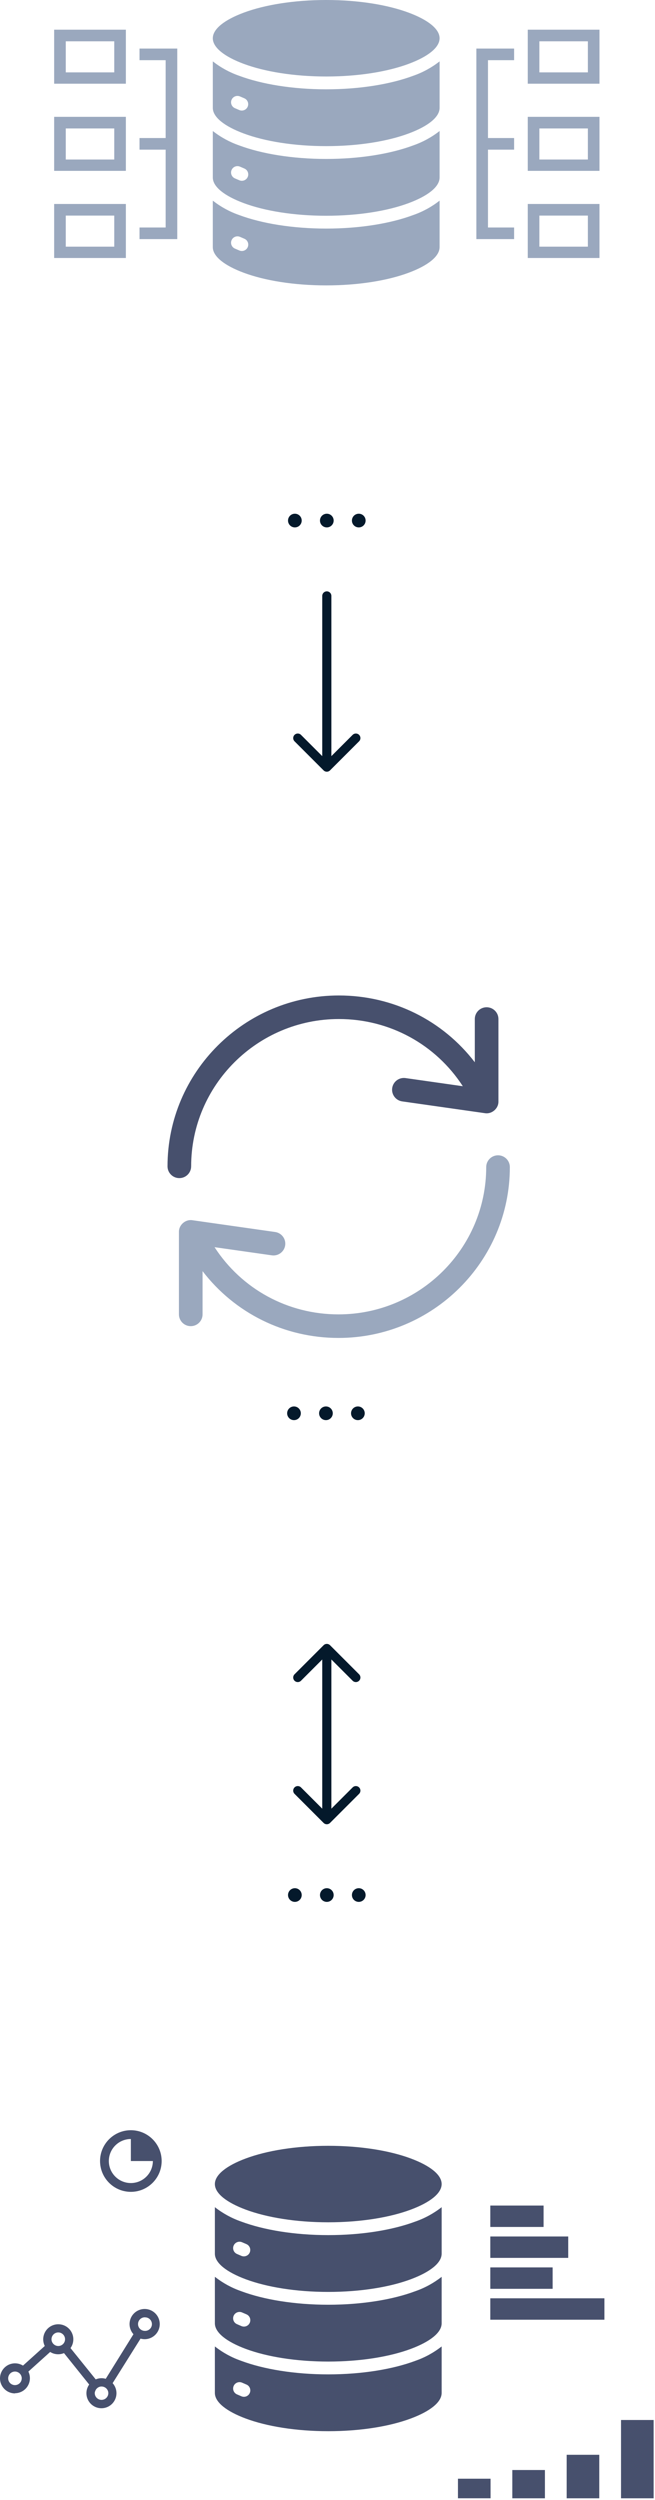 <svg width="287" height="1095" viewBox="0 0 287 1095" fill="none" xmlns="http://www.w3.org/2000/svg">
<path fill-rule="evenodd" clip-rule="evenodd" d="M179.071 5.545C169.886 2.119 157.102 0 142.929 0C128.755 0 115.971 2.119 106.787 5.545C98.419 8.663 93.243 12.647 93.243 16.756C93.243 20.865 98.419 24.85 106.787 27.968C115.971 31.383 128.755 33.507 142.929 33.507C157.102 33.507 169.887 31.389 179.071 27.965C187.439 24.847 192.615 20.863 192.615 16.753C192.615 12.643 187.439 8.661 179.071 5.545ZM192.615 108.247V87.876C189.127 90.61 185.209 92.748 181.023 94.2C171.214 97.855 157.741 100.115 142.928 100.115C128.115 100.115 114.642 97.855 104.833 94.2C100.647 92.747 96.729 90.61 93.241 87.876V108.245C93.241 112.356 98.417 116.34 106.785 119.457C115.97 122.881 128.754 125 142.927 125C157.101 125 169.885 122.881 179.069 119.455C187.437 116.337 192.613 112.353 192.613 108.243L192.615 108.247ZM179.071 58.462C169.886 61.886 157.102 64.004 142.929 64.004C128.755 64.004 115.971 61.886 106.787 58.462C98.419 55.343 93.243 51.359 93.243 47.249V26.88C96.73 29.614 100.648 31.751 104.835 33.203C114.643 36.858 128.116 39.118 142.929 39.118C157.743 39.118 171.215 36.858 181.024 33.203C185.211 31.751 189.129 29.614 192.616 26.88V47.249C192.616 51.359 187.44 55.343 179.072 58.462H179.071ZM192.615 57.378V77.747C192.615 81.858 187.439 85.84 179.071 88.959C169.886 92.383 157.102 94.501 142.929 94.501C128.755 94.501 115.971 92.383 106.787 88.958C98.419 85.84 93.243 81.857 93.243 77.746V57.378C96.73 60.112 100.648 62.247 104.835 63.7C114.643 67.361 128.116 69.617 142.929 69.617C157.743 69.617 171.215 67.361 181.024 63.7C185.211 62.247 189.129 60.112 192.616 57.378H192.615ZM102.949 47.387L104.853 48.204C106.277 48.81 107.922 48.147 108.528 46.723C109.133 45.3 108.47 43.656 107.047 43.051L105.142 42.234H105.141C103.718 41.628 102.073 42.291 101.467 43.714C100.863 45.136 101.526 46.78 102.949 47.386L102.949 47.387ZM102.949 78.137L104.853 78.953C105.539 79.251 106.314 79.265 107.009 78.988C107.704 78.713 108.259 78.171 108.551 77.484C108.844 76.796 108.85 76.02 108.568 75.329C108.285 74.637 107.737 74.087 107.047 73.802L105.142 72.985H105.141C103.718 72.379 102.073 73.042 101.467 74.464C100.863 75.888 101.526 77.531 102.949 78.137ZM102.949 108.886C102.265 108.596 101.725 108.045 101.447 107.356C101.17 106.668 101.177 105.897 101.467 105.214C102.073 103.791 103.718 103.129 105.141 103.734L107.046 104.551H107.047C107.737 104.836 108.285 105.386 108.568 106.078C108.85 106.769 108.844 107.545 108.551 108.233C108.259 108.92 107.704 109.462 107.009 109.738C106.314 110.014 105.539 110.001 104.853 109.701L102.949 108.886Z" fill="#9AA8BE"/>
<path d="M208.729 104.73H225.268V99.641H213.818V65.545H225.268V60.456H213.818V26.359H225.268V21.27H208.729V104.73Z" fill="#9AA8BE"/>
<path d="M262.673 51.168H231.248V74.832H262.673V51.168ZM257.584 69.87L236.337 69.869V56.256H257.584L257.584 69.87Z" fill="#9AA8BE"/>
<path d="M262.673 89.336H231.248V113H262.673V89.336ZM257.584 108.038L236.337 108.037V94.425H257.584L257.584 108.038Z" fill="#9AA8BE"/>
<path d="M262.673 13H231.248V36.664H262.673V13ZM257.584 31.702L236.337 31.701V18.089H257.584L257.584 31.702Z" fill="#9AA8BE"/>
<path d="M77.673 104.73H61.133V99.641H72.583V65.545H61.133V60.456H72.583V26.359H61.133V21.27H77.673V104.73Z" fill="#9AA8BE"/>
<path d="M23.728 51.168H55.153V74.832H23.728V51.168ZM28.817 69.87L50.065 69.869V56.256H28.818L28.817 69.87Z" fill="#9AA8BE"/>
<path d="M23.728 89.336H55.153V113H23.728V89.336ZM28.817 108.038L50.065 108.037V94.425H28.818L28.817 108.038Z" fill="#9AA8BE"/>
<path d="M23.728 13H55.153V36.664H23.728V13ZM28.817 31.702L50.065 31.701V18.089H28.818L28.817 31.702Z" fill="#9AA8BE"/>
<circle cx="129.2" cy="228" r="3" fill="#04192B"/>
<circle cx="143.2" cy="228" r="3" fill="#04192B"/>
<circle cx="157.2" cy="228" r="3" fill="#04192B"/>
<path d="M145.2 261C145.2 259.895 144.305 259 143.2 259C142.096 259 141.2 259.895 141.2 261H145.2ZM141.786 337.414C142.567 338.195 143.833 338.195 144.614 337.414L157.342 324.686C158.123 323.905 158.123 322.639 157.342 321.858C156.561 321.077 155.295 321.077 154.514 321.858L143.2 333.172L131.886 321.858C131.105 321.077 129.839 321.077 129.058 321.858C128.277 322.639 128.277 323.905 129.058 324.686L141.786 337.414ZM141.2 261V336H145.2V261H141.2Z" fill="#04192B"/>
<path d="M83.759 510.838C83.759 475.264 112.798 446.322 148.49 446.322C170.745 446.322 190.924 457.448 202.791 475.752L177.706 472.181C174.866 471.775 172.253 473.737 171.846 476.56C171.443 479.38 173.41 481.994 176.238 482.4L212.488 487.561C215.496 488.064 218.474 485.501 218.399 482.452V446.323C218.399 443.473 216.079 441.161 213.22 441.161C210.362 441.161 208.042 443.473 208.042 446.323V465.254C194 446.942 172.263 436 148.489 436C107.084 436 73.4 469.572 73.4 510.839C73.4 513.688 75.72 516 78.579 516C81.438 516 83.757 513.688 83.757 510.839L83.759 510.838Z" fill="#47506D"/>
<path d="M218.221 506C215.362 506 213.042 508.312 213.042 511.162C213.042 546.736 184.003 575.678 148.311 575.678C126.056 575.678 105.876 564.552 94.01 546.248L119.097 549.819C121.909 550.219 124.55 548.261 124.957 545.44C125.36 542.62 123.393 540.006 120.563 539.6L84.313 534.439C81.294 533.933 78.332 536.501 78.402 539.548V575.677C78.402 578.526 80.722 580.839 83.58 580.839C86.439 580.839 88.759 578.526 88.759 575.677V556.746C102.801 575.058 124.541 586 148.312 586C189.713 586 223.4 552.428 223.4 511.161C223.4 508.312 221.08 506 218.222 506L218.221 506Z" fill="#9AA8BE"/>
<circle cx="128.814" cy="619" r="3" fill="#04192B"/>
<circle cx="142.814" cy="619" r="3" fill="#04192B"/>
<circle cx="156.814" cy="619" r="3" fill="#04192B"/>
<path d="M144.614 720.586C143.833 719.805 142.567 719.805 141.786 720.586L129.058 733.314C128.277 734.095 128.277 735.361 129.058 736.142C129.839 736.923 131.105 736.923 131.886 736.142L143.2 724.828L154.514 736.142C155.295 736.923 156.561 736.923 157.342 736.142C158.123 735.361 158.123 734.095 157.342 733.314L144.614 720.586ZM141.786 798.414C142.567 799.195 143.833 799.195 144.614 798.414L157.342 785.686C158.123 784.905 158.123 783.639 157.342 782.858C156.561 782.077 155.295 782.077 154.514 782.858L143.2 794.172L131.886 782.858C131.105 782.077 129.839 782.077 129.058 782.858C128.277 783.639 128.277 784.905 129.058 785.686L141.786 798.414ZM141.2 722V797H145.2V722H141.2Z" fill="#04192B"/>
<circle cx="129.2" cy="830" r="3" fill="#04192B"/>
<circle cx="143.2" cy="830" r="3" fill="#04192B"/>
<circle cx="157.2" cy="830" r="3" fill="#04192B"/>
<path fill-rule="evenodd" clip-rule="evenodd" d="M179.977 945.374C170.793 941.947 158.009 939.828 143.835 939.828C129.661 939.828 116.877 941.947 107.693 945.374C99.325 948.491 94.149 952.475 94.149 956.584C94.149 960.693 99.325 964.679 107.693 967.796C116.877 971.211 129.661 973.335 143.835 973.335C158.009 973.335 170.793 971.217 179.977 967.793C188.345 964.676 193.521 960.691 193.521 956.581C193.521 952.471 188.345 948.489 179.977 945.374ZM193.521 1048.08V1027.7C190.033 1030.44 186.115 1032.58 181.929 1034.03C172.121 1037.68 158.647 1039.94 143.834 1039.94C129.021 1039.94 115.548 1037.68 105.739 1034.03C101.553 1032.58 97.635 1030.44 94.147 1027.7V1048.07C94.147 1052.18 99.323 1056.17 107.692 1059.29C116.876 1062.71 129.66 1064.83 143.833 1064.83C158.007 1064.83 170.792 1062.71 179.975 1059.28C188.343 1056.17 193.519 1052.18 193.519 1048.07L193.521 1048.08ZM179.977 998.29C170.793 1001.71 158.009 1003.83 143.835 1003.83C129.661 1003.83 116.877 1001.71 107.693 998.29C99.325 995.172 94.149 991.187 94.149 987.078V966.708C97.637 969.442 101.555 971.579 105.741 973.031C115.549 976.686 129.023 978.946 143.836 978.946C158.649 978.946 172.121 976.686 181.93 973.031C186.117 971.579 190.035 969.442 193.522 966.708V987.078C193.522 991.187 188.346 995.171 179.978 998.29H179.977ZM193.521 997.206V1017.58C193.521 1021.69 188.345 1025.67 179.977 1028.79C170.793 1032.21 158.009 1034.33 143.835 1034.33C129.661 1034.33 116.877 1032.21 107.693 1028.79C99.325 1025.67 94.149 1021.68 94.149 1017.57V997.206C97.637 999.94 101.555 1002.08 105.741 1003.53C115.549 1007.19 129.023 1009.44 143.836 1009.44C158.649 1009.44 172.121 1007.19 181.93 1003.53C186.117 1002.08 190.035 999.94 193.522 997.206H193.521ZM103.855 987.215L105.759 988.032C107.183 988.638 108.828 987.975 109.434 986.551C110.039 985.128 109.376 983.484 107.953 982.879L106.048 982.062H106.047C104.624 981.456 102.98 982.119 102.374 983.542C101.769 984.964 102.432 986.609 103.855 987.214L103.855 987.215ZM103.855 1017.96L105.759 1018.78C106.445 1019.08 107.22 1019.09 107.915 1018.82C108.61 1018.54 109.166 1018 109.457 1017.31C109.75 1016.62 109.756 1015.85 109.474 1015.16C109.191 1014.46 108.643 1013.92 107.953 1013.63L106.048 1012.81H106.047C104.624 1012.21 102.98 1012.87 102.374 1014.29C101.769 1015.72 102.432 1017.36 103.855 1017.96ZM103.855 1048.71C103.171 1048.42 102.632 1047.87 102.353 1047.18C102.076 1046.5 102.083 1045.73 102.374 1045.04C102.979 1043.62 104.624 1042.96 106.047 1043.56L107.952 1044.38H107.953C108.643 1044.66 109.191 1045.21 109.474 1045.91C109.756 1046.6 109.75 1047.37 109.457 1048.06C109.166 1048.75 108.61 1049.29 107.915 1049.57C107.22 1049.84 106.445 1049.83 105.76 1049.53L103.855 1048.71Z" fill="#47506D"/>
<path d="M6.566 1048.2C8.83 1048.18 10.929 1047.01 12.12 1045.08C13.313 1043.15 13.432 1040.75 12.436 1038.72L21.98 1030.12C23.796 1031.27 26.058 1031.45 28.036 1030.62L39.075 1044.39C38.115 1045.74 37.702 1047.41 37.92 1049.06C38.14 1050.71 38.973 1052.21 40.254 1053.27C41.535 1054.33 43.169 1054.86 44.828 1054.77C46.487 1054.67 48.049 1053.95 49.2 1052.75C50.352 1051.55 51.006 1049.96 51.035 1048.3C51.063 1046.64 50.461 1045.03 49.351 1043.79L61.589 1024.28C63.654 1024.87 65.871 1024.41 67.539 1023.06C69.207 1021.72 70.12 1019.64 69.987 1017.5C69.854 1015.36 68.692 1013.42 66.869 1012.29C65.047 1011.16 62.79 1010.98 60.813 1011.82C58.838 1012.65 57.388 1014.39 56.923 1016.48C56.458 1018.57 57.037 1020.76 58.475 1022.35L46.331 1041.88C44.882 1041.45 43.332 1041.54 41.94 1042.13L30.901 1028.43C31.811 1027.15 32.24 1025.6 32.112 1024.04C31.983 1022.48 31.304 1021.02 30.198 1019.91C29.091 1018.81 27.627 1018.13 26.068 1018.01C24.509 1017.88 22.956 1018.31 21.684 1019.22C20.413 1020.13 19.507 1021.47 19.128 1022.98C18.748 1024.5 18.921 1026.11 19.613 1027.51L10.068 1036.1L10.069 1036.1C8.317 1035.01 6.152 1034.8 4.224 1035.54C2.297 1036.28 0.828 1037.89 0.257 1039.87C-0.314 1041.85 0.079 1043.99 1.318 1045.64C2.558 1047.3 4.5 1048.27 6.566 1048.28L6.566 1048.2ZM63.456 1014.97C65.09 1014.89 66.48 1016.15 66.563 1017.79C66.644 1019.42 65.385 1020.81 63.752 1020.89H63.457C61.813 1020.89 60.482 1019.56 60.482 1017.92C60.482 1016.27 61.813 1014.94 63.457 1014.94L63.456 1014.97ZM41.66 1047.5H41.658C41.957 1046.28 42.993 1045.38 44.243 1045.26H44.477C45.699 1045.24 46.803 1045.98 47.263 1047.11C47.393 1047.44 47.461 1047.79 47.467 1048.14C47.467 1049.78 46.135 1051.11 44.492 1051.11C42.85 1051.11 41.518 1049.78 41.518 1048.14C41.526 1047.92 41.557 1047.71 41.612 1047.5H41.66ZM25.528 1021.57C27.17 1021.57 28.502 1022.91 28.502 1024.55C28.502 1026.19 27.17 1027.52 25.528 1027.52C23.976 1027.51 22.692 1026.31 22.57 1024.77V1024.55V1024.55C22.57 1022.91 23.892 1021.58 25.528 1021.57ZM6.565 1038.7C8.117 1038.71 9.401 1039.91 9.523 1041.46V1041.68C9.523 1042.88 8.799 1043.96 7.687 1044.42C6.576 1044.88 5.297 1044.63 4.446 1043.78C3.595 1042.93 3.341 1041.65 3.802 1040.54C4.262 1039.43 5.346 1038.7 6.55 1038.7L6.565 1038.7Z" fill="#47506D"/>
<path d="M214.835 966H238.18V975.378H214.835V966Z" fill="#47506D"/>
<path d="M214.835 979.543H248.98V988.922H214.835V979.543Z" fill="#47506D"/>
<path d="M214.835 993.089H242.146V1002.47H214.835V993.089Z" fill="#47506D"/>
<path d="M214.835 1006.62H264.835V1016H214.835V1006.62Z" fill="#47506D"/>
<path d="M200.662 1085.64H214.952V1094.21H200.662V1085.64Z" fill="#47506D"/>
<path d="M224.479 1081.83H238.768V1094.22H224.479V1081.83Z" fill="#47506D"/>
<path d="M248.295 1075.16H262.585V1094.22H248.295V1075.16Z" fill="#47506D"/>
<path d="M272.11 1059.92H286.4V1094.22H272.11V1059.92Z" fill="#47506D"/>
<path d="M57.335 960C64.779 960 70.835 953.944 70.835 946.5C70.836 939.056 64.78 933 57.335 933C49.891 933 43.835 939.056 43.835 946.5C43.835 953.944 49.891 960 57.335 960ZM57.335 936.857V946.5H66.978C66.978 951.825 62.661 956.143 57.335 956.143C52.01 956.143 47.692 951.825 47.692 946.5C47.692 941.175 52.01 936.857 57.335 936.857Z" fill="#47506D"/>
</svg>
